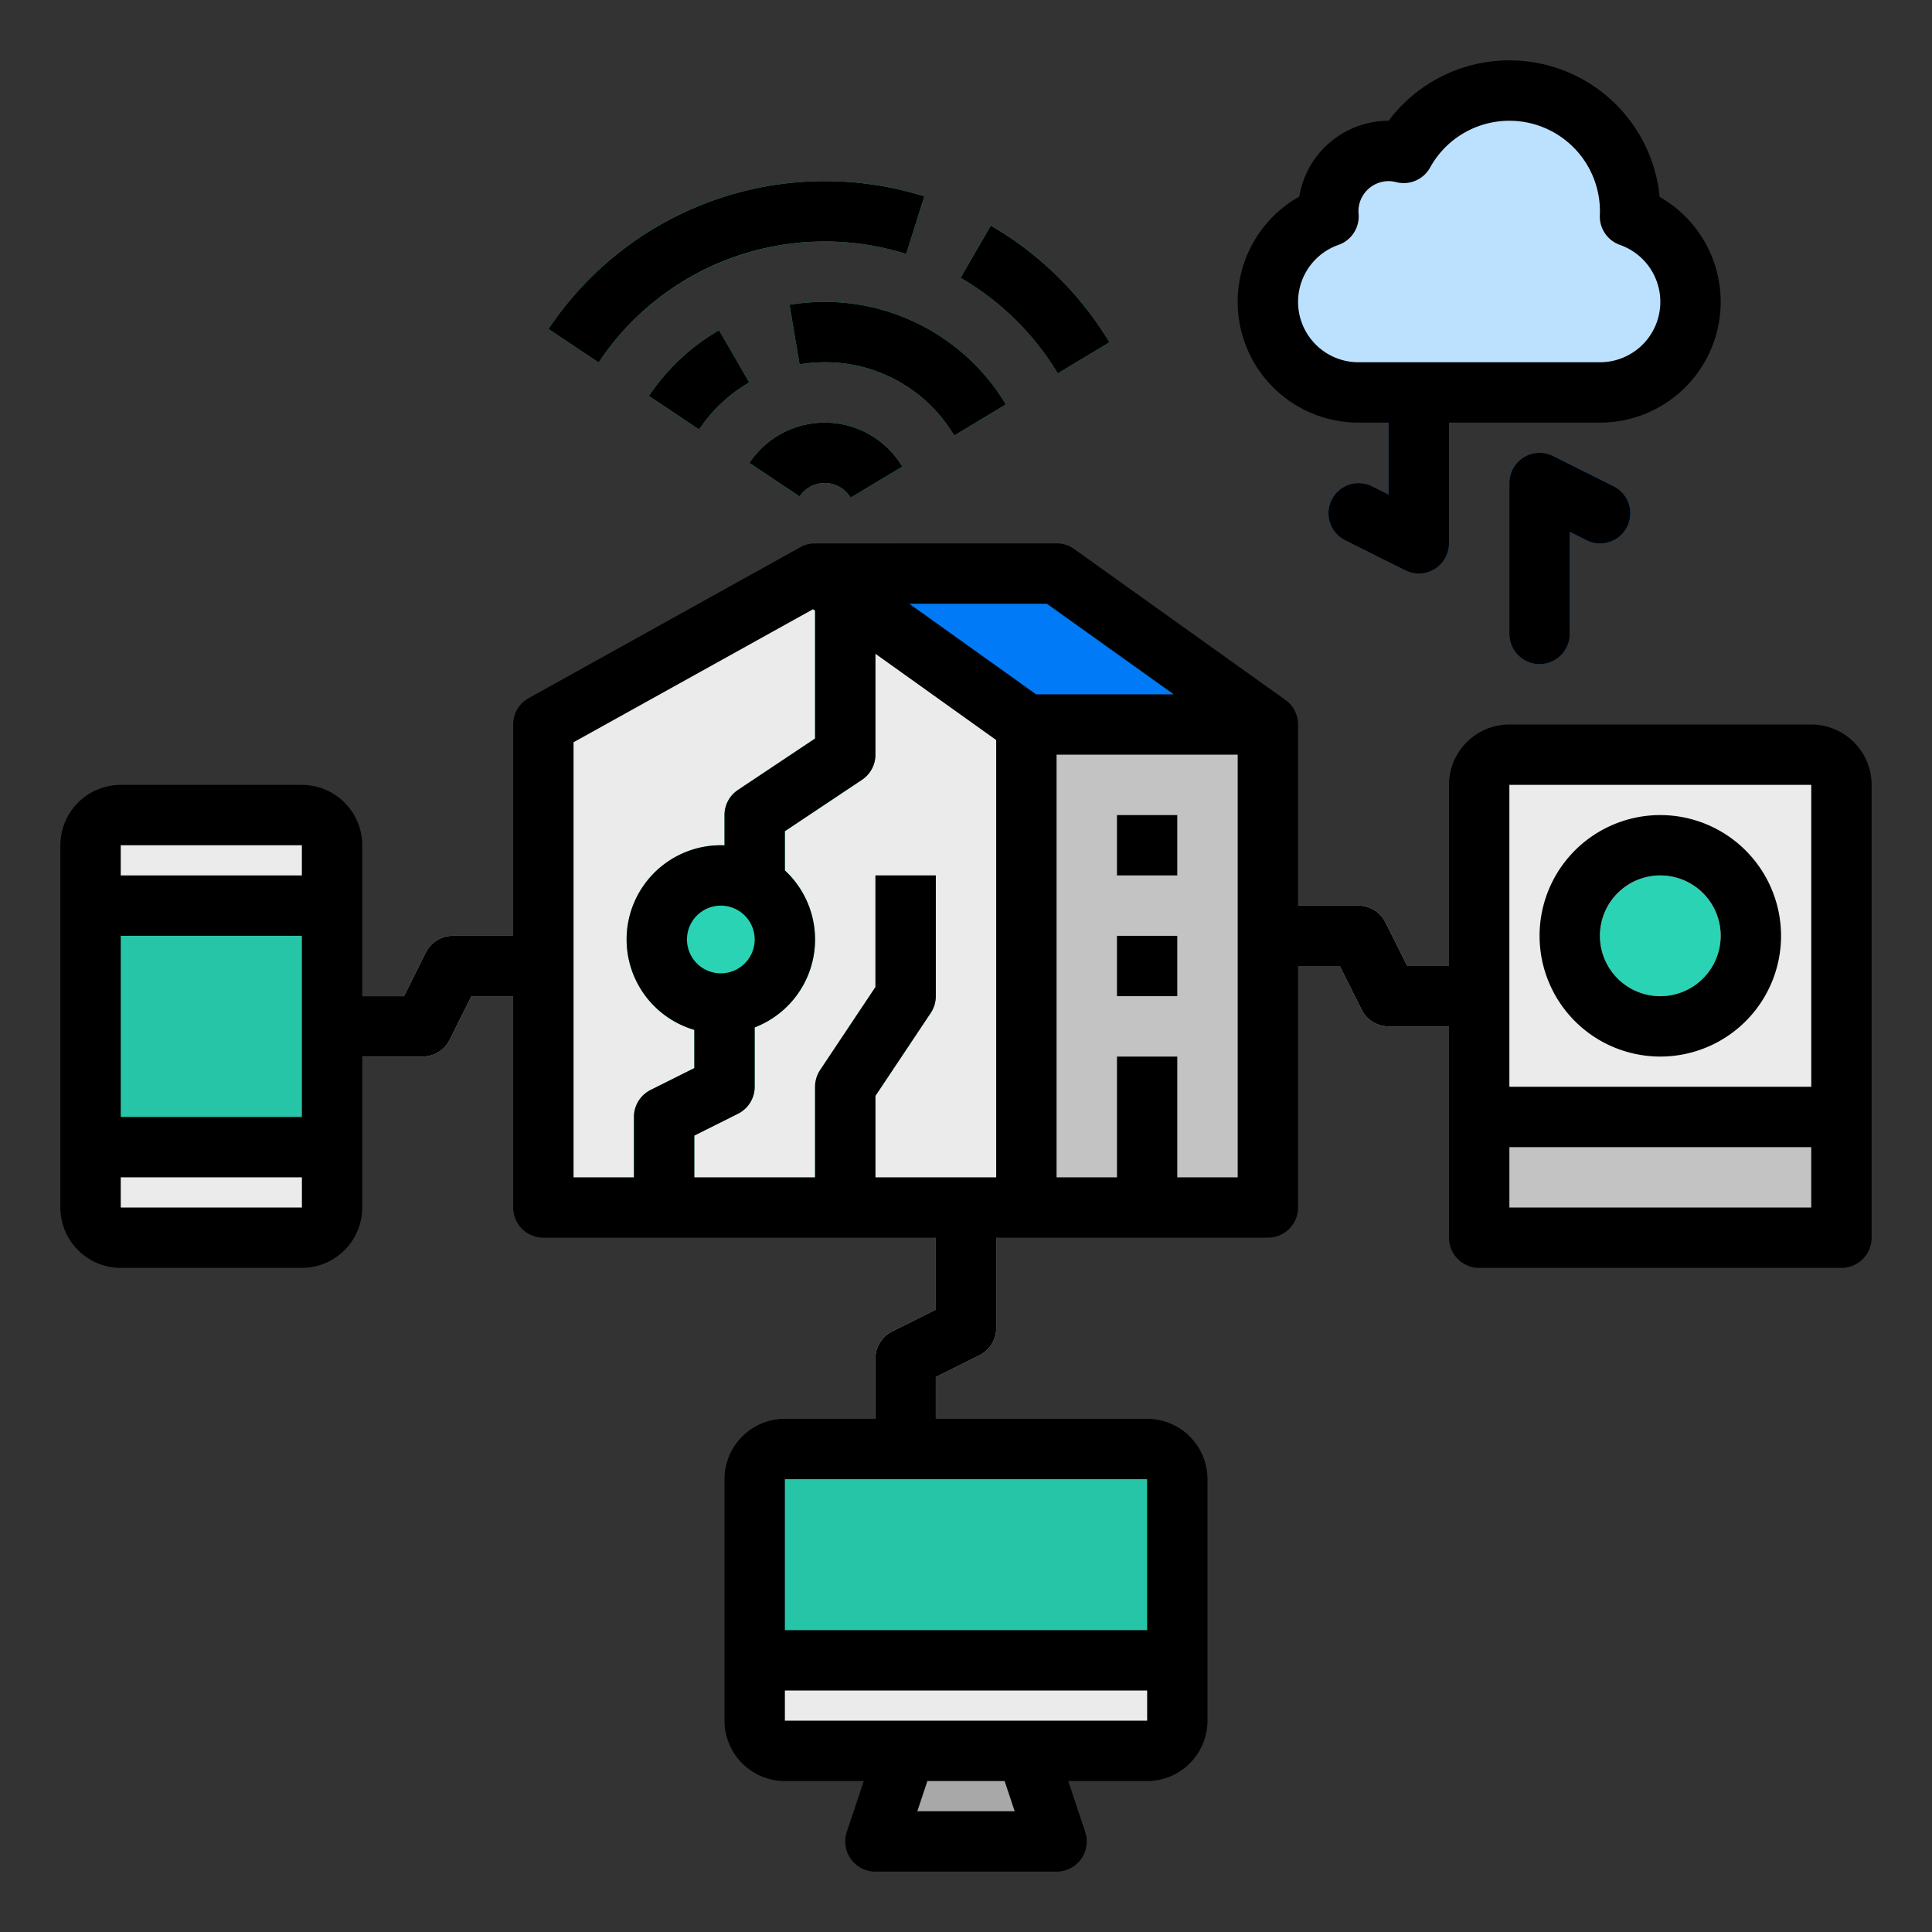 <svg height="512" viewBox="0 0 512 512" width="512" xmlns="http://www.w3.org/2000/svg"><rect x="0" y="0" width="512" height="512" fill="#333333" stroke="none"/><g id="fileed_outline" data-name="fileed outline"><path d="m272 320h-128v-128l72-40 56 40z" fill="#ebebeb"/><path d="m272 192h64v128h-64z" fill="#c3c3c3"/><g fill="#2ad3b3"><path d="m158.652 96.067-13.3-8.886a88.095 88.095 0 0 1 99.614-35.149l-4.8 15.264a72.1 72.1 0 0 0 -81.514 28.771z"/><path d="m280.311 98.96a72.53 72.53 0 0 0 -25.754-25.329l8.014-13.848a88.544 88.544 0 0 1 31.451 30.933z"/><path d="m185.278 113.818-13.3-8.886a56.516 56.516 0 0 1 18.578-17.432l8.015 13.848a40.432 40.432 0 0 0 -13.293 12.47z"/><path d="m252.87 115.426a39.729 39.729 0 0 0 -34.307-19.426 40.511 40.511 0 0 0 -6.676.554l-2.647-15.78a56.075 56.075 0 0 1 57.342 26.406z"/><path d="m225.414 131.9a7.981 7.981 0 0 0 -13.509-.328l-13.305-8.89a23.98 23.98 0 0 1 40.525.972z"/></g><path d="m296 216h16v16h-16z" fill="#ebebeb"/><path d="m296 248h16v16h-16z" fill="#ebebeb"/><path d="m296 280h16v40h-16z" fill="#ebebeb"/><circle cx="191.029" cy="248.971" fill="#2ad3b3" r="24.971"/><path d="m184 320h-16v-24a8 8 0 0 1 4.422-7.155l11.578-5.789v-11.056h16v16a8 8 0 0 1 -4.422 7.155l-11.578 5.789z" fill="#2ad3b3"/><path d="m232 320h-16v-32a8 8 0 0 1 1.344-4.438l14.656-21.984v-29.578h16v32a8 8 0 0 1 -1.344 4.438l-14.656 21.984z" fill="#2ad3b3"/><path d="m208 240h-16v-24a8 8 0 0 1 3.562-6.656l20.438-13.625v-43.719h16v48a8 8 0 0 1 -3.562 6.656l-20.438 13.625z" fill="#2ad3b3"/><path d="m208 384h96a8 8 0 0 1 8 8v48a0 0 0 0 1 0 0h-112a0 0 0 0 1 0 0v-48a8 8 0 0 1 8-8z" fill="#27c5a7"/><path d="m240 464h32l8 24h-48z" fill="#a8a8a8"/><path d="m312 440h-112v16a8 8 0 0 0 8 8h96a8 8 0 0 0 8-8z" fill="#ebebeb"/><path d="m400 200h80a8 8 0 0 1 8 8v88a0 0 0 0 1 0 0h-96a0 0 0 0 1 0 0v-88a8 8 0 0 1 8-8z" fill="#ebebeb"/><circle cx="440" cy="248" fill="#2ad3b3" r="24"/><path d="m440 280a32 32 0 1 1 32-32 32.036 32.036 0 0 1 -32 32zm0-48a16 16 0 1 0 16 16 16.019 16.019 0 0 0 -16-16z" fill="#fbfbf9"/><path d="m392 296h96v32h-96z" fill="#c3c3c3"/><rect fill="#ebebeb" height="112" rx="8" width="64" x="24" y="216"/><path d="m24 240h64v64h-64z" fill="#27c5a7"/><path d="m376 152a7.99 7.99 0 0 1 -3.578-.845l-16-8a8 8 0 0 1 7.156-14.31l4.422 2.211v-27.056a8 8 0 0 1 16 0v40a8 8 0 0 1 -8 8z" fill="#007af6"/><path d="m408 176a8 8 0 0 1 -8-8v-40a8 8 0 0 1 11.578-7.155l16 8a8 8 0 1 1 -7.156 14.31l-4.422-2.211v27.056a8 8 0 0 1 -8 8z" fill="#007af6"/><path d="m248 384h-16v-24a8 8 0 0 1 4.422-7.155l11.578-5.789v-27.056h16v32a8 8 0 0 1 -4.422 7.155l-11.578 5.789z" fill="#bce1ff"/><path d="m112 280h-24v-16h19.056l5.789-11.578a8 8 0 0 1 7.155-4.422h24v16h-19.056l-5.789 11.578a8 8 0 0 1 -7.155 4.422z" fill="#bce1ff"/><path d="m392 272h-24a8 8 0 0 1 -7.155-4.422l-5.789-11.578h-19.056v-16h24a8 8 0 0 1 7.155 4.422l5.789 11.578h19.056z" fill="#bce1ff"/><path d="m216 152h64l56 40h-64z" fill="#007af6"/><path d="m80 240h8v64h-8z" fill="#2ad3b3"/><path d="m431.966 57.359c.018-.451.034-.9.034-1.359a32 32 0 0 0 -60.009-15.478 15.944 15.944 0 0 0 -19.991 15.478c0 .455.031.9.068 1.348a24.005 24.005 0 0 0 -16.068 22.652 24 24 0 0 0 24 24h64a24 24 0 0 0 24-24 24.006 24.006 0 0 0 -16.034-22.641z" fill="#bce1ff"/><path d="m218.563 64a71.974 71.974 0 0 1 21.6 3.3l4.8-15.264a88.095 88.095 0 0 0 -99.614 35.149l13.3 8.886a71.933 71.933 0 0 1 59.914-32.071z"/><path d="m280.311 98.96 13.711-8.244a88.544 88.544 0 0 0 -31.451-30.933l-8.014 13.848a72.53 72.53 0 0 1 25.754 25.329z"/><path d="m171.973 104.932 13.3 8.886a40.432 40.432 0 0 1 13.293-12.469l-8.01-13.849a56.516 56.516 0 0 0 -18.583 17.432z"/><path d="m252.87 115.426 13.712-8.246a56.075 56.075 0 0 0 -57.342-26.406l2.647 15.78a40.511 40.511 0 0 1 6.676-.554 39.729 39.729 0 0 1 34.307 19.426z"/><path d="m198.6 122.682 13.305 8.888a7.981 7.981 0 0 1 13.509.328l13.711-8.244a23.98 23.98 0 0 0 -40.525-.972z"/><path d="m296 216h16v16h-16z"/><path d="m296 248h16v16h-16z"/><path d="m480 192h-80a16.019 16.019 0 0 0 -16 16v48h-11.056l-5.789-11.578a8 8 0 0 0 -7.155-4.422h-16v-48a7.98 7.98 0 0 0 -3.293-6.458c-.022-.017-.034-.035-.057-.052l-56-40a8 8 0 0 0 -4.65-1.49s-64.421.009-64.607.027a7.992 7.992 0 0 0 -3.278.98l-72 40a8 8 0 0 0 -4.115 6.993v56h-16a8 8 0 0 0 -7.155 4.422l-5.789 11.578h-11.056v-40a16.019 16.019 0 0 0 -16-16h-48a16.019 16.019 0 0 0 -16 16v96a16.019 16.019 0 0 0 16 16h48a16.019 16.019 0 0 0 16-16v-40h16a8 8 0 0 0 7.155-4.422l5.789-11.578h11.056v56a8 8 0 0 0 8 8h104v19.056l-11.578 5.789a8 8 0 0 0 -4.422 7.155v16h-24a16.019 16.019 0 0 0 -16 16v64a16.019 16.019 0 0 0 16 16h20.9l-4.49 13.47a8 8 0 0 0 7.59 10.53h48a8 8 0 0 0 7.589-10.53l-4.489-13.47h20.9a16.019 16.019 0 0 0 16-16v-64a16.019 16.019 0 0 0 -16-16h-56v-11.056l11.578-5.789a8 8 0 0 0 4.422-7.155v-24h72a8 8 0 0 0 8-8v-64h11.056l5.789 11.578a8 8 0 0 0 7.155 4.422h16v56a8 8 0 0 0 8 8h96a8 8 0 0 0 8-8v-120a16.019 16.019 0 0 0 -16-16zm-400 32v8h-48v-8zm-48 24h48v48h-48zm48 72h-48v-8h48.009v8zm188.9 160h-25.8l2.666-8h20.468zm35.1-24h-96v-8h96.009v8zm.006-24h-96.006v-40h96zm-26.569-272 33.6 24h-36.473l-33.6-24zm-13.437 152h-32v-21.578l14.656-21.984a8 8 0 0 0 1.344-4.438v-32h-16v29.578l-14.656 21.984a8 8 0 0 0 -1.344 4.438v24h-32v-11.056l11.578-5.789a8 8 0 0 0 4.422-7.155v-15.732a24.945 24.945 0 0 0 8-41.592v-10.395l20.438-13.625a8 8 0 0 0 3.562-6.656v-26.74l32 22.857zm-64-63.029a8.971 8.971 0 1 1 -8.971-8.971 8.98 8.98 0 0 1 8.971 8.971zm-48-52.264 63.465-35.258.535.383v33.887l-20.438 13.625a8 8 0 0 0 -3.562 6.656v8.025c-.323-.013-.645-.025-.971-.025a24.968 24.968 0 0 0 -7.029 48.927v10.129l-11.578 5.789a8 8 0 0 0 -4.422 7.155v16h-16zm176 115.293h-16v-32h-16v32h-16v-112h48zm72-104h80v80h-80zm80 112h-80v-16h80z"/><path d="m440 216a32 32 0 1 0 32 32 32.036 32.036 0 0 0 -32-32zm0 48a16 16 0 1 1 16-16 16.019 16.019 0 0 1 -16 16z"/><path d="m360 112h8v19.056l-4.422-2.211a8 8 0 0 0 -7.156 14.31l16 8a8 8 0 0 0 11.578-7.155v-32h40a32 32 0 0 0 15.819-59.816 40 40 0 0 0 -71.819-20.184 24.04 24.04 0 0 0 -23.685 20.106 32 32 0 0 0 15.685 59.894zm-5.288-47.1a8 8 0 0 0 5.328-8.214c-.019-.227-.04-.454-.04-.684a8.009 8.009 0 0 1 8-8 7.9 7.9 0 0 1 2 .27 8 8 0 0 0 8.99-3.872 24 24 0 0 1 45.01 11.6c0 .346-.013.688-.027 1.03a8 8 0 0 0 5.338 7.876 16 16 0 0 1 -5.311 31.094h-64a16 16 0 0 1 -5.288-31.1z"/><path d="m411.578 120.845a8 8 0 0 0 -11.578 7.155v40a8 8 0 0 0 16 0v-27.056l4.422 2.211a8 8 0 1 0 7.156-14.31z"/></g></svg>